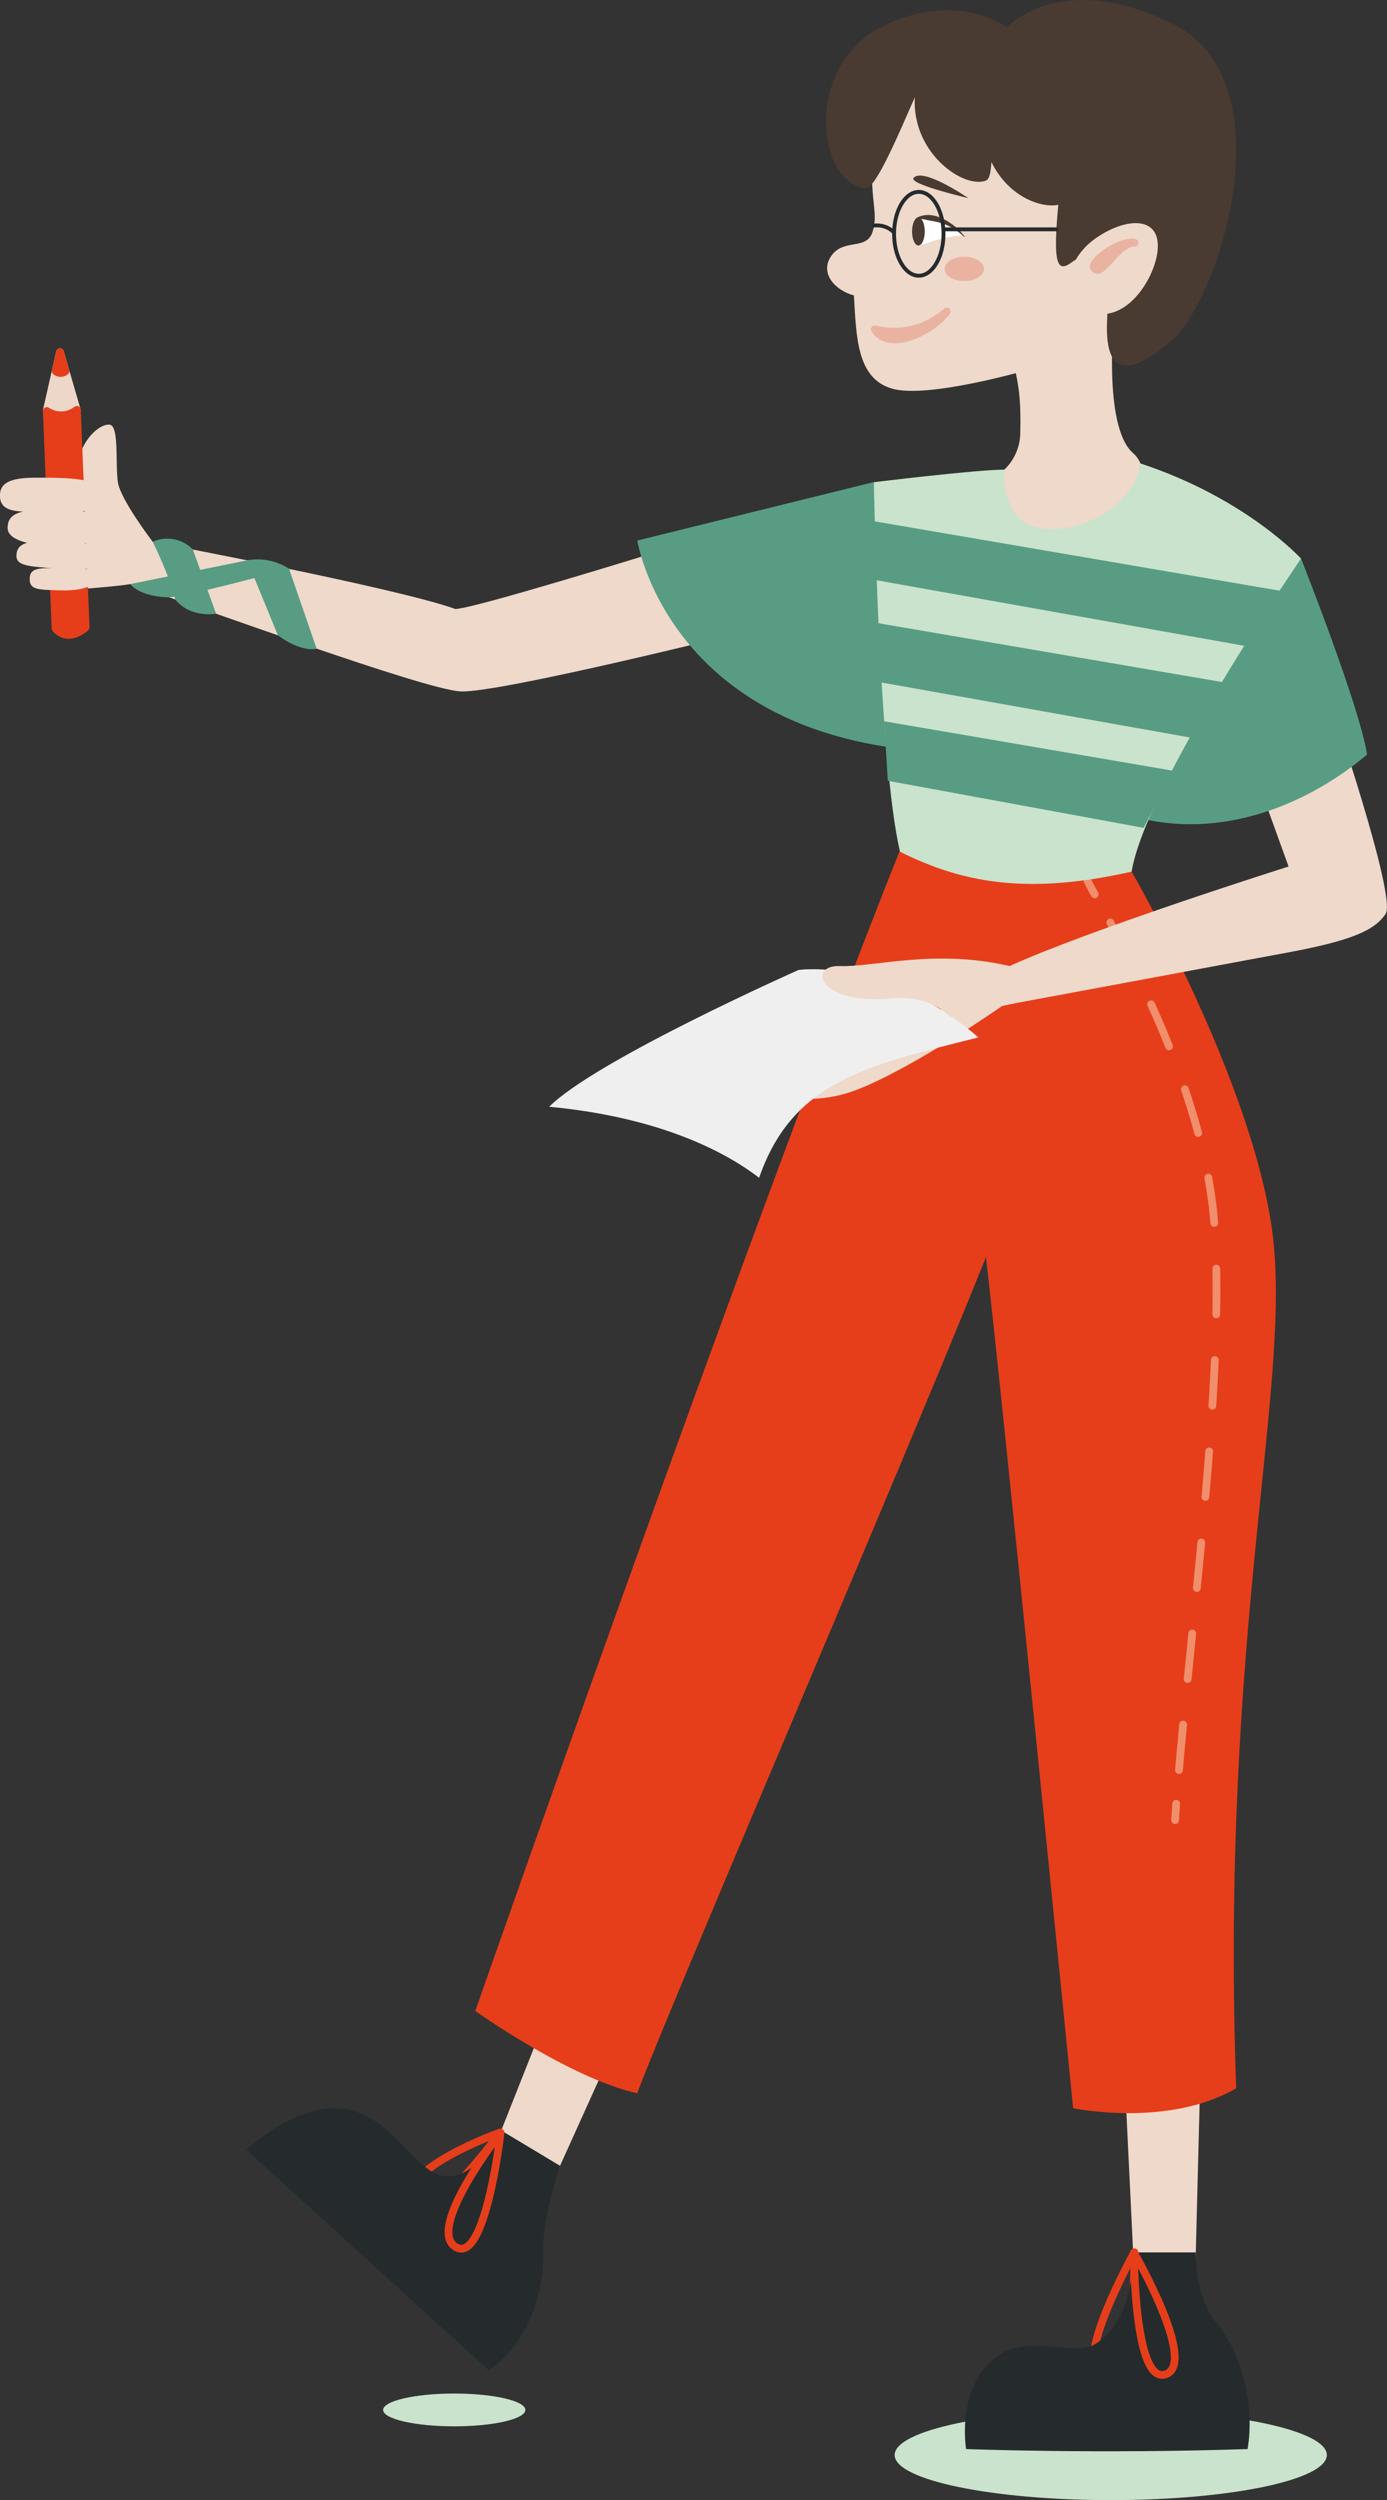 <svg width="358" height="645" viewBox="0 0 358 645" fill="none" xmlns="http://www.w3.org/2000/svg">
<rect x="0" y="0" width="358" height="645" fill="#333333" stroke="none"/>
<g clip-path="url(#clip0)">
<path d="M286.692 645C317.496 645 342.468 639.793 342.468 633.369C342.468 626.945 317.496 621.738 286.692 621.738C255.888 621.738 230.917 626.945 230.917 633.369C230.917 639.793 255.888 645 286.692 645Z" fill="#CAE3CC"/>
<path d="M117.248 625.967C127.386 625.967 135.605 624.074 135.605 621.738C135.605 619.402 127.386 617.508 117.248 617.508C107.11 617.508 98.892 619.402 98.892 621.738C98.892 624.074 107.11 625.967 117.248 625.967Z" fill="#CAE3CC"/>
<path d="M287.596 81.066C287.596 81.066 284.539 109.967 292.418 116.854C300.297 123.741 288.719 143.338 288.719 143.338L266.698 147.025L248.214 131.115L258.099 122.127C259.711 120.902 261.022 119.325 261.931 117.517C262.84 115.709 263.324 113.717 263.344 111.694C263.507 104.645 263.344 97.406 259.97 89.384C256.595 81.362 287.596 81.066 287.596 81.066Z" fill="#EFD9CA"/>
<path d="M265.088 95.481C265.088 95.481 239.672 102.862 230.373 100.296C221.075 97.73 221.047 86.818 220.404 76.223C215.582 74.94 211.403 70.45 214.615 65.952C217.827 61.455 223.617 64.669 225.205 59.855C226.794 55.04 224.563 51.833 225.205 41.879C225.848 31.926 238.062 23.587 238.062 23.587L302.684 68.412C302.684 68.412 299.062 82.75 265.088 95.481Z" fill="#EFD9CA"/>
<path d="M237.109 63.33C239.1 62.886 244.409 60.602 248.73 60.842C245.666 57.451 239.1 54.73 236.643 56.541C235.104 57.669 237.109 63.33 237.109 63.33Z" fill="white"/>
<path d="M237.052 63.337C237.957 63.337 238.69 61.715 238.69 59.714C238.69 57.712 237.957 56.09 237.052 56.09C236.148 56.09 235.414 57.712 235.414 59.714C235.414 61.715 236.148 63.337 237.052 63.337Z" fill="#493A32"/>
<path d="M248.892 61.123C248.447 60.757 248.024 60.369 247.579 60.017C247.126 59.671 246.655 59.351 246.167 59.058C245.231 58.45 244.223 57.96 243.166 57.599C242.114 57.306 241.046 57.07 239.968 56.894C238.902 56.654 237.85 56.478 236.643 56.295V56.154C237.735 55.611 238.958 55.384 240.173 55.498C241.381 55.622 242.553 55.986 243.618 56.57C244.684 57.093 245.682 57.744 246.591 58.508C247.038 58.889 247.465 59.293 247.868 59.721C248.271 60.137 248.631 60.602 248.998 61.046L248.892 61.123Z" fill="#493A32"/>
<path d="M237.151 71.133C240.676 71.133 243.533 66.292 243.533 60.32C243.533 54.348 240.676 49.506 237.151 49.506C233.626 49.506 230.769 54.348 230.769 60.32C230.769 66.292 233.626 71.133 237.151 71.133Z" stroke="#252B2D" stroke-linecap="round" stroke-linejoin="round"/>
<path d="M259.948 7.049C259.948 7.049 273.553 -8.198 302.705 6.14C331.856 20.478 315.773 75.038 302.705 87.664C294.127 94.938 284.913 99.859 285.76 82.532C286.608 65.205 280.818 64.556 276.54 67.728C272.261 70.901 271.598 66.868 273.758 46.863C275.918 26.857 259.948 7.049 259.948 7.049Z" fill="#493A32"/>
<path d="M277.465 78.189C274.337 75.609 275.22 66.798 282.774 61.497C290.328 56.196 299.168 55.562 298.843 63.908C298.518 72.254 288.556 87.339 277.465 78.189Z" fill="#EFD9CA"/>
<path d="M223.299 48.639C226.631 49.182 235.838 24.729 238.083 21.035C240.328 17.341 259.97 7.077 259.97 7.077C259.97 7.077 246.767 -2.897 227.338 7.049C207.908 16.996 210.443 46.525 223.299 48.639Z" fill="#493A32"/>
<path d="M254.484 46.588C257.266 45.531 254.639 31.178 258.092 23.587C261.544 15.995 259.948 7.049 259.948 7.049C259.948 7.049 239.869 5.498 236.565 21.761C233.261 38.023 248.264 48.943 254.484 46.588Z" fill="#493A32"/>
<path d="M259.948 7.049C259.948 7.049 249.768 21.542 254.053 36.952C258.339 52.361 271.704 54.356 274.196 52.354C276.688 50.352 281.913 32.243 275.911 17.905C273.553 12.562 266.267 7.754 259.948 7.049Z" fill="#493A32"/>
<path d="M290.484 539.819L292.842 588.607L308.487 587.324L309.991 528.907L290.484 539.819Z" fill="#EFD9CA"/>
<path d="M140.681 521.096L124.28 562.503L140.681 567.311L161.572 521.096H140.681Z" fill="#EFD9CA"/>
<path d="M292.093 224.869C292.093 224.869 323.278 278.795 328.418 317.953C333.558 357.112 314.884 420.632 319.07 538.748C301.42 549.018 276.985 543.887 276.985 543.887C276.985 543.887 258.339 356.435 254.484 324.34C232.597 378.901 172.826 517.565 164.467 540.045C147.106 536.182 122.677 518.82 122.677 518.82C122.677 518.82 208.783 272.705 242.87 193.747C278.877 217.503 292.093 224.869 292.093 224.869Z" fill="#E63E1A"/>
<path d="M280.684 226.984C280.508 226.984 281.228 228.33 282.562 230.734" stroke="#F18E6C" stroke-width="2" stroke-linecap="round" stroke-linejoin="round"/>
<path d="M286.579 237.987C295.475 254.384 311.445 286.493 313.493 316.438C316.197 356.068 307.138 420.893 303.926 461.193" stroke="#F18E6C" stroke-width="2" stroke-linecap="round" stroke-linejoin="round" stroke-dasharray="11.8 11.8"/>
<path d="M303.587 465.338C303.479 466.78 303.385 468.19 303.305 469.567" stroke="#F18E6C" stroke-width="2" stroke-linecap="round" stroke-linejoin="round"/>
<path d="M258.649 259.537C258.649 259.537 236.057 275.383 221.089 281.178C206.122 286.972 191.578 280.212 191.578 280.212L250.636 257.507L258.649 259.537Z" fill="#EFD9CA"/>
<path d="M206.093 250.246C206.093 250.246 228.347 246.869 252.535 267.636C223.991 274.883 204.639 278.746 195.934 303.862C185.287 295.657 167.39 287.924 141.747 285.534C153.841 273.445 206.093 250.246 206.093 250.246Z" fill="#EFEFEF"/>
<path d="M324.238 200.444L332.598 223.551C332.598 223.551 281.807 239.602 260.584 249.231C241.295 244.734 225.544 249.548 216.86 249.231C208.176 248.914 211.438 259.339 229.724 257.577C240.434 256.541 245.256 262.335 245.256 262.335L261.855 258.86C261.855 258.86 317.15 248.589 332.576 245.699C348.003 242.809 354.759 240.243 357.654 235.746C360.549 231.248 343.188 180.544 343.188 180.544L324.238 200.444Z" fill="#EFD9CA"/>
<path d="M335.817 144.106C335.817 144.106 350.926 182.172 352.853 194.663C339.672 205.9 315.533 218.419 289.509 209.748C263.485 201.078 335.817 144.106 335.817 144.106Z" fill="#589D83"/>
<path d="M168.646 142.668C168.646 142.668 122.049 157.112 117.531 157.112C102.422 151.656 39.417 139.778 39.417 139.778C39.417 139.778 31.065 128.866 30.415 124.369C29.766 119.871 30.733 110.27 28.488 109.608C26.243 108.945 19.486 113.492 19.486 124.369C19.486 135.246 20.771 151.973 20.771 151.973C20.771 151.973 29.773 151.332 33.628 150.69C51.278 156.471 109.171 177.816 118.816 178.372C128.46 178.929 191.472 163.21 191.472 163.21C191.472 163.21 188.259 143.31 168.646 142.668Z" fill="#EFD9CA"/>
<path d="M225.551 124.369L164.502 139.454C164.502 139.454 171.894 186.641 234.263 193.38C229.081 134.639 225.551 124.369 225.551 124.369Z" fill="#589D83"/>
<path d="M259.235 121.161C259.235 121.161 258.176 133.356 267.001 135.922C275.827 138.488 292.249 132.398 294.331 119.554C321.654 128.542 335.803 144.106 335.803 144.106C335.803 144.106 295.63 202.685 292.093 224.869C265.088 230.966 248.37 227.759 232.301 219.737C226.836 196.623 225.551 124.404 225.551 124.404C225.551 124.404 252.097 121.161 259.235 121.161Z" fill="#CAE3CC"/>
<path d="M39.417 139.778C39.417 139.778 43.653 148.237 45.234 154.645C49.167 159.579 55.782 158.332 55.782 158.332L49.774 141.773C48.472 140.403 46.773 139.474 44.916 139.117C43.059 138.759 41.136 138.99 39.417 139.778Z" fill="#589D83"/>
<path d="M63.789 144.558C63.789 144.558 69.211 157.74 71.724 163.901C78.078 168.56 81.722 167.341 81.722 167.341L74.619 146.771C71.434 144.656 67.55 143.862 63.789 144.558Z" fill="#589D83"/>
<path d="M33.628 150.69L63.789 144.558C63.789 144.558 70.602 143.923 74.619 146.771C45.234 154.645 43.639 154.095 43.639 154.095C43.639 154.095 36.628 154.222 33.628 150.69Z" fill="#589D83"/>
<path d="M292.799 581.057C292.799 581.057 276.13 611.044 284.73 612.489C293.329 613.934 292.799 581.057 292.799 581.057Z" stroke="#E63E1A" stroke-width="2" stroke-linecap="round" stroke-linejoin="round"/>
<path d="M292.482 581.099H308.649C308.649 581.099 308.169 592.378 314.298 599.73C320.426 607.082 323.942 620.596 322.014 631.832C283.438 633.115 249.358 631.832 249.358 631.832C249.358 631.832 246.336 613.765 259.242 606.751C267.009 602.945 277.556 607.667 282.456 604.869C293.061 598.814 292.482 581.099 292.482 581.099Z" fill="#252B2D"/>
<path d="M129.123 550.16C129.123 550.16 102.711 559.437 106.128 568.164C109.546 576.891 129.123 550.16 129.123 550.16Z" stroke="#E63E1A" stroke-width="2" stroke-linecap="round" stroke-linejoin="round"/>
<path d="M129.378 549.646C129.378 549.646 123.108 562.285 114.961 561.432C106.813 560.579 102.104 546.664 89.664 544.197C77.224 541.729 63.541 554.573 63.541 554.573L126.123 611.495C126.123 611.495 140.243 603.325 140.243 581.092C139.813 572.549 144.543 558.746 144.543 558.746L129.378 549.646Z" fill="#252B2D"/>
<path d="M12.094 105.836L15.483 90.864L19.832 105.836C19.832 105.836 15.483 108.734 12.094 105.836Z" fill="#EDD7C8" stroke="#EDD7C8" stroke-width="2" stroke-linecap="round" stroke-linejoin="round"/>
<path d="M12.08 106.041C13.242 106.814 14.618 107.2 16.014 107.145C17.409 107.089 18.75 106.594 19.846 105.731L22.105 161.849C22.105 161.849 17.785 166.036 14.339 162.159L12.08 106.041Z" fill="#E63E1A" stroke="#E63E1A" stroke-width="2" stroke-linecap="round" stroke-linejoin="round"/>
<path d="M1.75275e-06 128.295C-0.198 125.292 1.412 123.241 8.966 123.241C16.521 123.241 27.584 123.043 27.415 128.295C27.245 133.547 9.058 132.377 6.94 132.088C4.822 131.799 0.268 132.172 1.75275e-06 128.295Z" fill="#EFD9CA"/>
<path d="M1.963 136.211C1.963 132.905 4.321 131.601 11.268 131.439C18.215 131.277 29.286 131.834 29.286 136.698C29.286 141.562 1.963 143.014 1.963 136.211Z" fill="#EFD9CA"/>
<path d="M4.236 143.303C4.335 140.095 7.117 139.221 15.617 139.51C24.117 139.799 27.168 142.231 26.998 144.445C26.829 146.658 21.159 147.264 14.29 146.679C7.42 146.094 4.158 146.024 4.236 143.303Z" fill="#EFD9CA"/>
<path d="M7.674 149.083C7.801 146.264 10.802 146.609 15.116 146.56C19.43 146.51 24.633 146.299 24.802 148.674C24.972 151.05 21.809 152.453 15.624 152.305C9.439 152.157 7.526 152.128 7.674 149.083Z" fill="#EFD9CA"/>
<path d="M225.805 84.964C229.043 85.776 232.432 85.779 235.671 84.971C238.91 84.163 241.899 82.57 244.374 80.332C241.274 84.964 229.674 91.139 225.805 84.964Z" fill="#EAB3A1" stroke="#EAB3A1" stroke-width="2" stroke-linecap="round" stroke-linejoin="round"/>
<path d="M225.65 58.184C226.583 58.076 227.528 58.181 228.414 58.49C229.301 58.798 230.106 59.304 230.769 59.967" stroke="#252B2D" stroke-linecap="round" stroke-linejoin="round"/>
<path d="M243.534 59.164H272.692" stroke="#252B2D" stroke-miterlimit="10" stroke-linecap="round"/>
<path d="M235.81 45.897C234.398 47.497 249.93 51.114 249.93 51.114C249.93 51.114 238.267 43.085 235.81 45.897Z" fill="#493A32"/>
<path d="M248.906 72.508C251.71 72.508 253.983 71.103 253.983 69.371C253.983 67.639 251.71 66.234 248.906 66.234C246.103 66.234 243.83 67.639 243.83 69.371C243.83 71.103 246.103 72.508 248.906 72.508Z" fill="#EAB3A1"/>
<path d="M283.056 69.597C284.977 70.182 288.747 62.547 292.813 62.618C288.683 61.962 279.696 68.574 283.056 69.597Z" fill="#EAB3A1" stroke="#EAB3A1" stroke-width="2" stroke-linecap="round" stroke-linejoin="round"/>
<path d="M14.374 95.763C14.726 96.064 15.175 96.23 15.638 96.23C16.102 96.23 16.55 96.064 16.902 95.763C15.991 92.725 15.49 90.864 15.49 90.864L14.374 95.763Z" fill="#E63E1A" stroke="#E63E1A" stroke-width="2" stroke-linecap="round" stroke-linejoin="round"/>
<path d="M219.585 133.448L337.681 153.658L327.034 167.665L219.105 148.428L219.585 133.448Z" fill="#589D83"/>
<path d="M213.782 158.571L331.877 178.774L321.231 192.781L213.302 173.544L213.782 158.571Z" fill="#589D83"/>
<path d="M228.22 186.084L302.705 198.829L295.207 213.583L229.152 201.437L228.22 186.084Z" fill="#589D83"/>
<path d="M292.686 581.141C292.686 581.141 292.686 615.436 300.911 612.539C309.137 609.641 292.686 581.141 292.686 581.141Z" stroke="#E63E1A" stroke-width="2" stroke-linecap="round" stroke-linejoin="round"/>
<path d="M129.201 550.224C129.201 550.224 109.849 574.896 117.587 579.689C125.325 584.483 129.201 550.224 129.201 550.224Z" stroke="#E63E1A" stroke-width="2" stroke-linecap="round" stroke-linejoin="round"/>
</g>
<defs>
<clipPath id="clip0">
<rect width="358" height="645" fill="white"/>
</clipPath>
</defs>
</svg>

